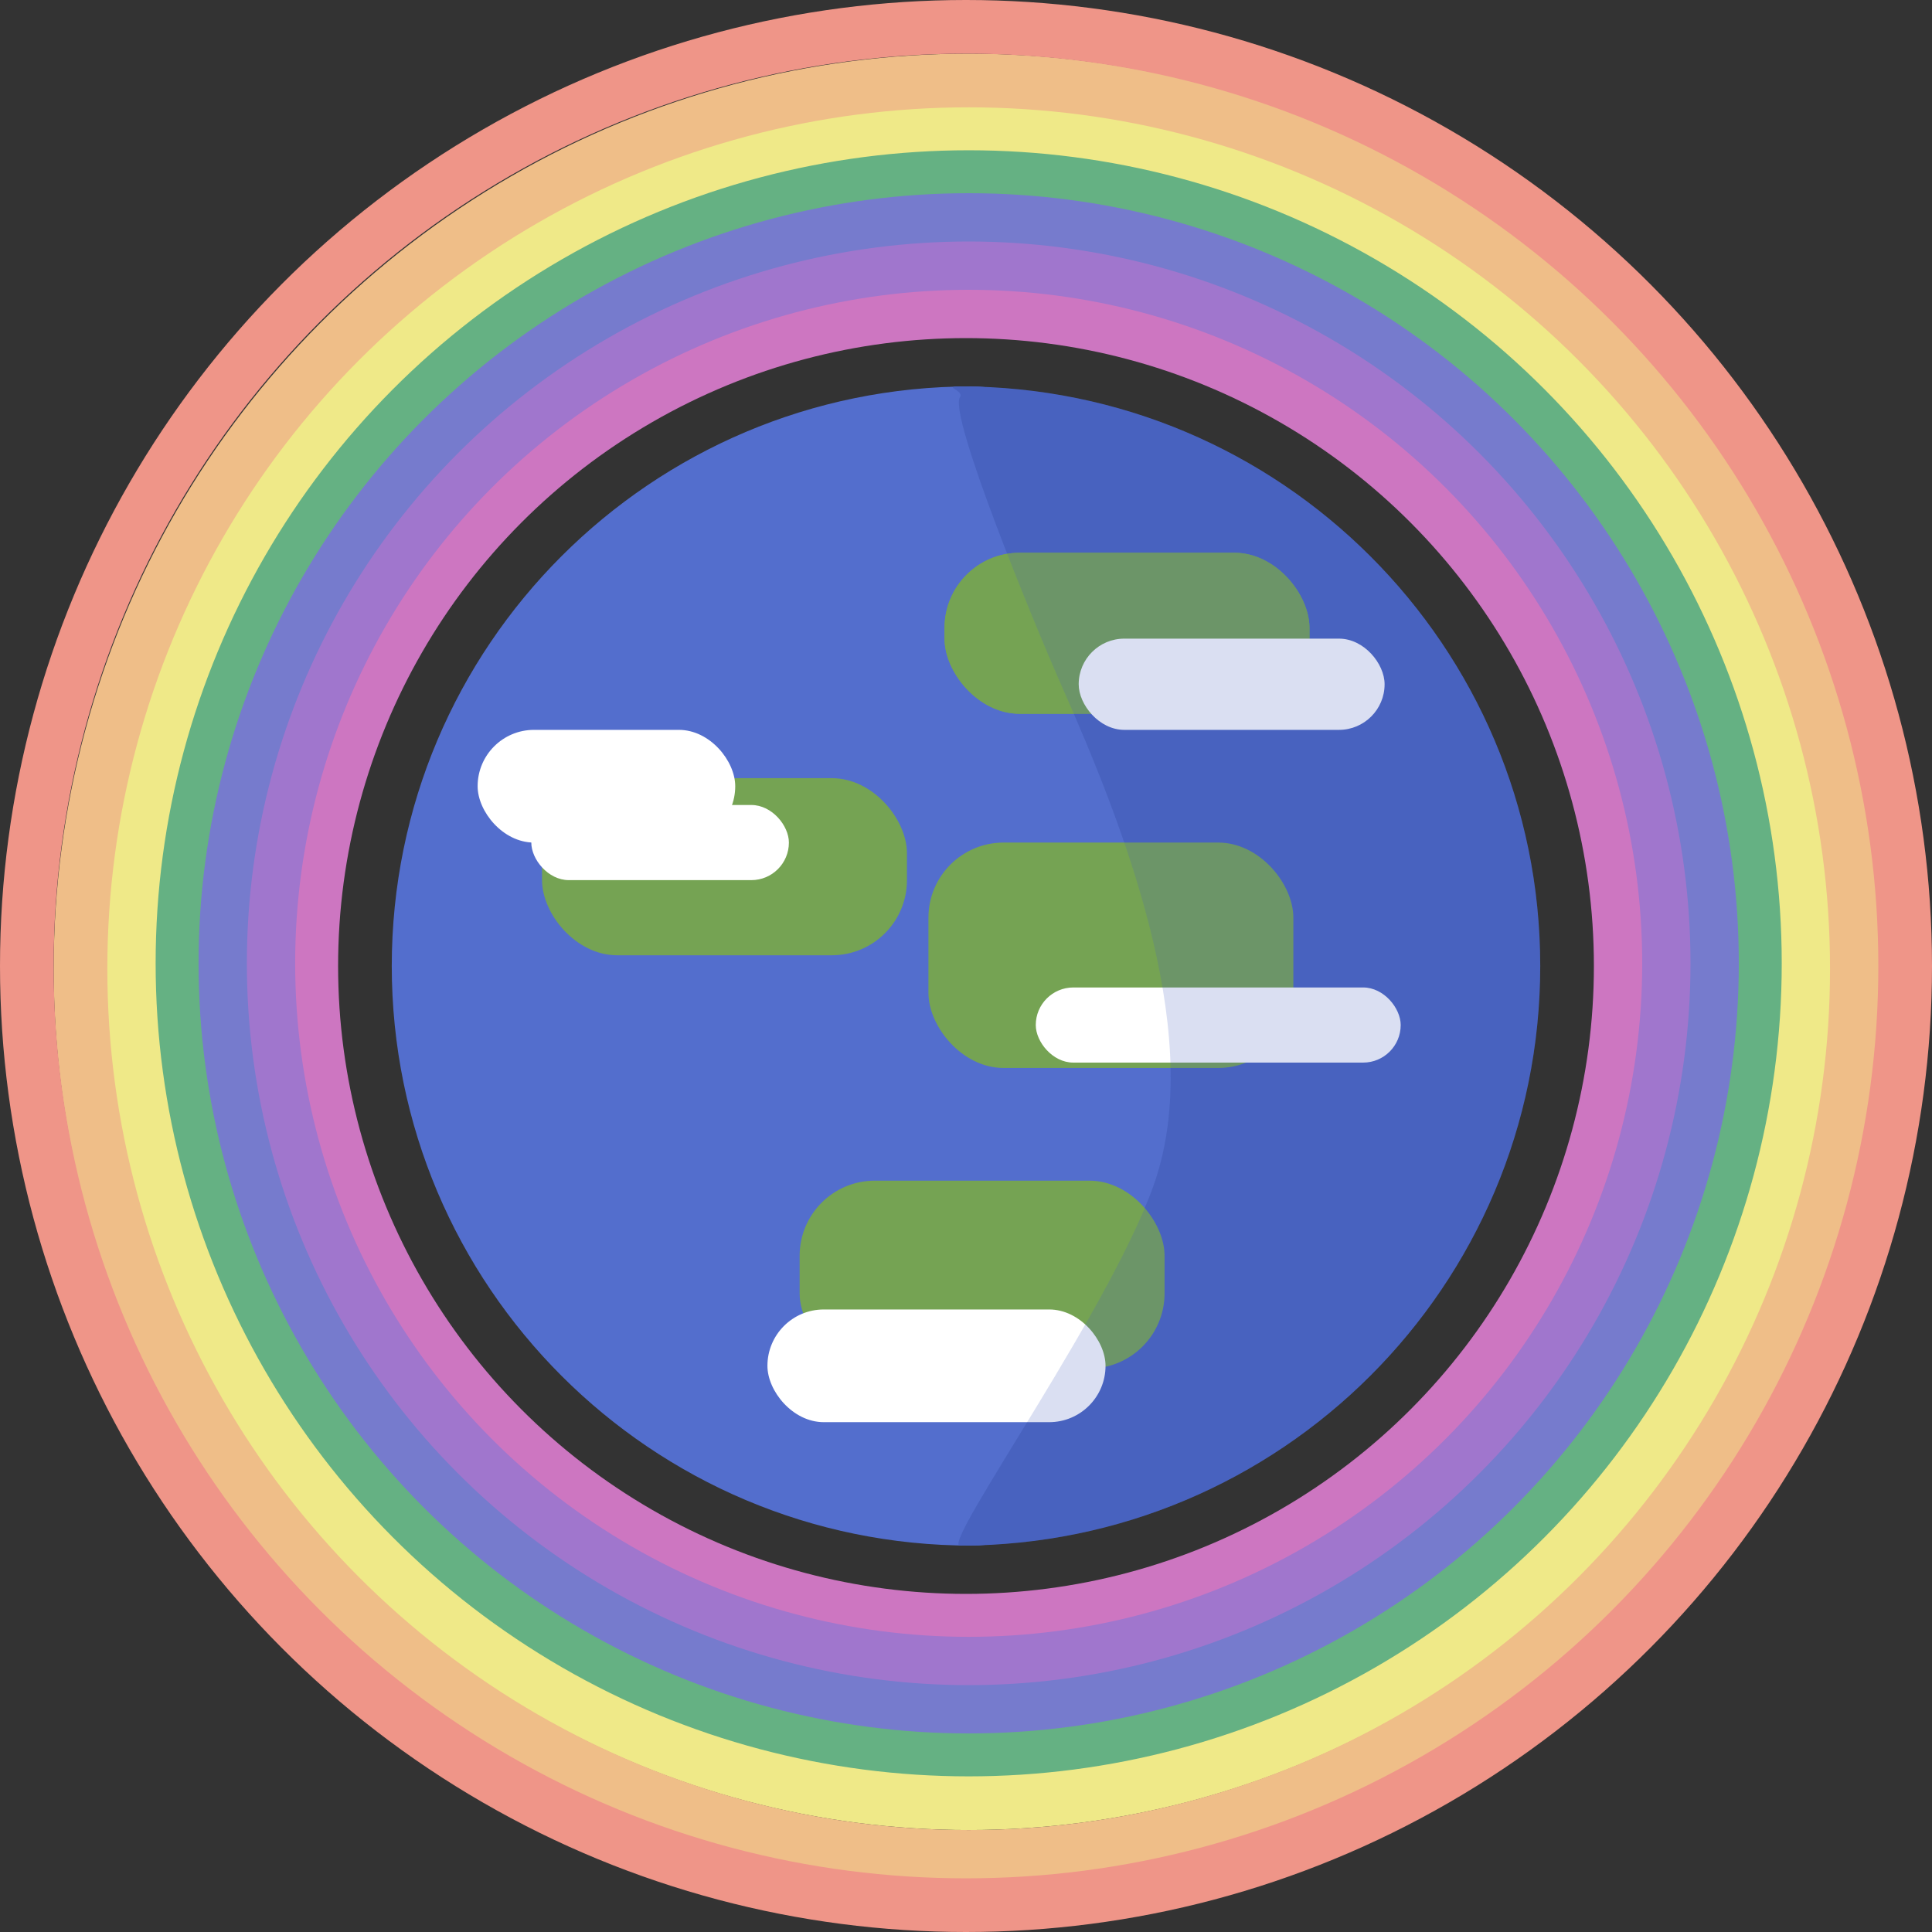 <?xml version="1.0" encoding="UTF-8"?>
<svg width="360px" height="360px" viewBox="0 0 360 360" version="1.1" xmlns="http://www.w3.org/2000/svg" xmlns:xlink="http://www.w3.org/1999/xlink">
    <rect x="0" y="0" width="360" height="360" fill="#333333" stroke="none"/>
    <!-- Generator: Sketch 57.1 (83088) - https://sketch.com -->
    <title>Group 3</title>
    <desc>Created with Sketch.</desc>
    <g id="Page-1" stroke="none" stroke-width="1" fill="none" fill-rule="evenodd">
        <g id="Desktop" transform="translate(-343, -95)">
            <g id="Group-3" transform="translate(343, 95)">
                <g id="Group-2" stroke-width="10">
                    <circle id="Oval" stroke="#CD76C1" cx="180" cy="180" r="122"></circle>
                    <circle id="Oval" stroke="#A076CD" cx="180.5" cy="179.5" r="130.5"></circle>
                    <circle id="Oval" stroke="#767BCD" cx="180.5" cy="179.5" r="139.5"></circle>
                    <circle id="Oval" stroke="#65B183" cx="180.5" cy="179.5" r="148.5"></circle>
                    <circle id="Oval" stroke="#EFE988" cx="180.5" cy="179.5" r="156.5"></circle>
                    <circle id="Oval" stroke="#EFBE88" cx="180.5" cy="180.5" r="165.5"></circle>
                    <circle id="Oval" stroke="#EF9588" cx="180" cy="180" r="175"></circle>
                </g>
                <g id="Group" transform="translate(73, 72)">
                    <path d="M108,216 C138.96,216 156.364,159.916 155.184,103.939 C154.09,52.073 136.687,0 108,0 C48.353,0 0,48.353 0,108 C0,167.647 48.353,216 108,216 Z" id="Oval" fill="#536ECD"></path>
                    <path d="M105.874,216 C165.59,216 214,167.647 214,108 C214,48.353 165.59,0 105.874,0 C102.531,0 106.741,0.717 105.874,2.019 C103.704,5.276 119.484,43.739 124.899,55.974 C136.004,81.065 151.213,119.23 142.613,146.913 C135.534,169.701 102.232,216 105.874,216 Z" id="Oval" fill="#4863BF"></path>
                </g>
                <rect id="Rectangle" fill="#75A353" x="176" y="103" width="68" height="30" rx="14"></rect>
                <rect id="Rectangle" fill="#75A353" x="176" y="103" width="68" height="30" rx="14"></rect>
                <rect id="Rectangle" fill="#75A353" x="149" y="220" width="68" height="35" rx="14"></rect>
                <rect id="Rectangle" fill="#FFFFFF" x="201" y="119" width="57" height="17" rx="8.5"></rect>
                <rect id="Rectangle" fill="#FFFFFF" x="143" y="244" width="63" height="21" rx="10.5"></rect>
                <rect id="Rectangle" fill="#75A353" x="173" y="157" width="68" height="42" rx="14"></rect>
                <rect id="Rectangle" fill="#75A353" x="101" y="145" width="68" height="33" rx="14"></rect>
                <rect id="Rectangle" fill="#FFFFFF" x="193" y="184" width="68" height="14" rx="7"></rect>
                <rect id="Rectangle" fill="#FFFFFF" x="89" y="136" width="48" height="21" rx="10.5"></rect>
                <rect id="Rectangle" fill="#FFFFFF" x="99" y="150" width="48" height="14" rx="7"></rect>
                <path d="M178.874,288 C238.59,288 287,239.647 287,180 C287,120.353 238.59,72 178.874,72 C175.531,72 179.741,72.717 178.874,74.019 C176.704,77.276 192.484,115.739 197.899,127.974 C209.004,153.065 224.213,191.23 215.613,218.913 C208.534,241.701 175.232,288 178.874,288 Z" id="Oval" fill-opacity="0.2" fill="#4863BF"></path>
            </g>
        </g>
    </g>
</svg>